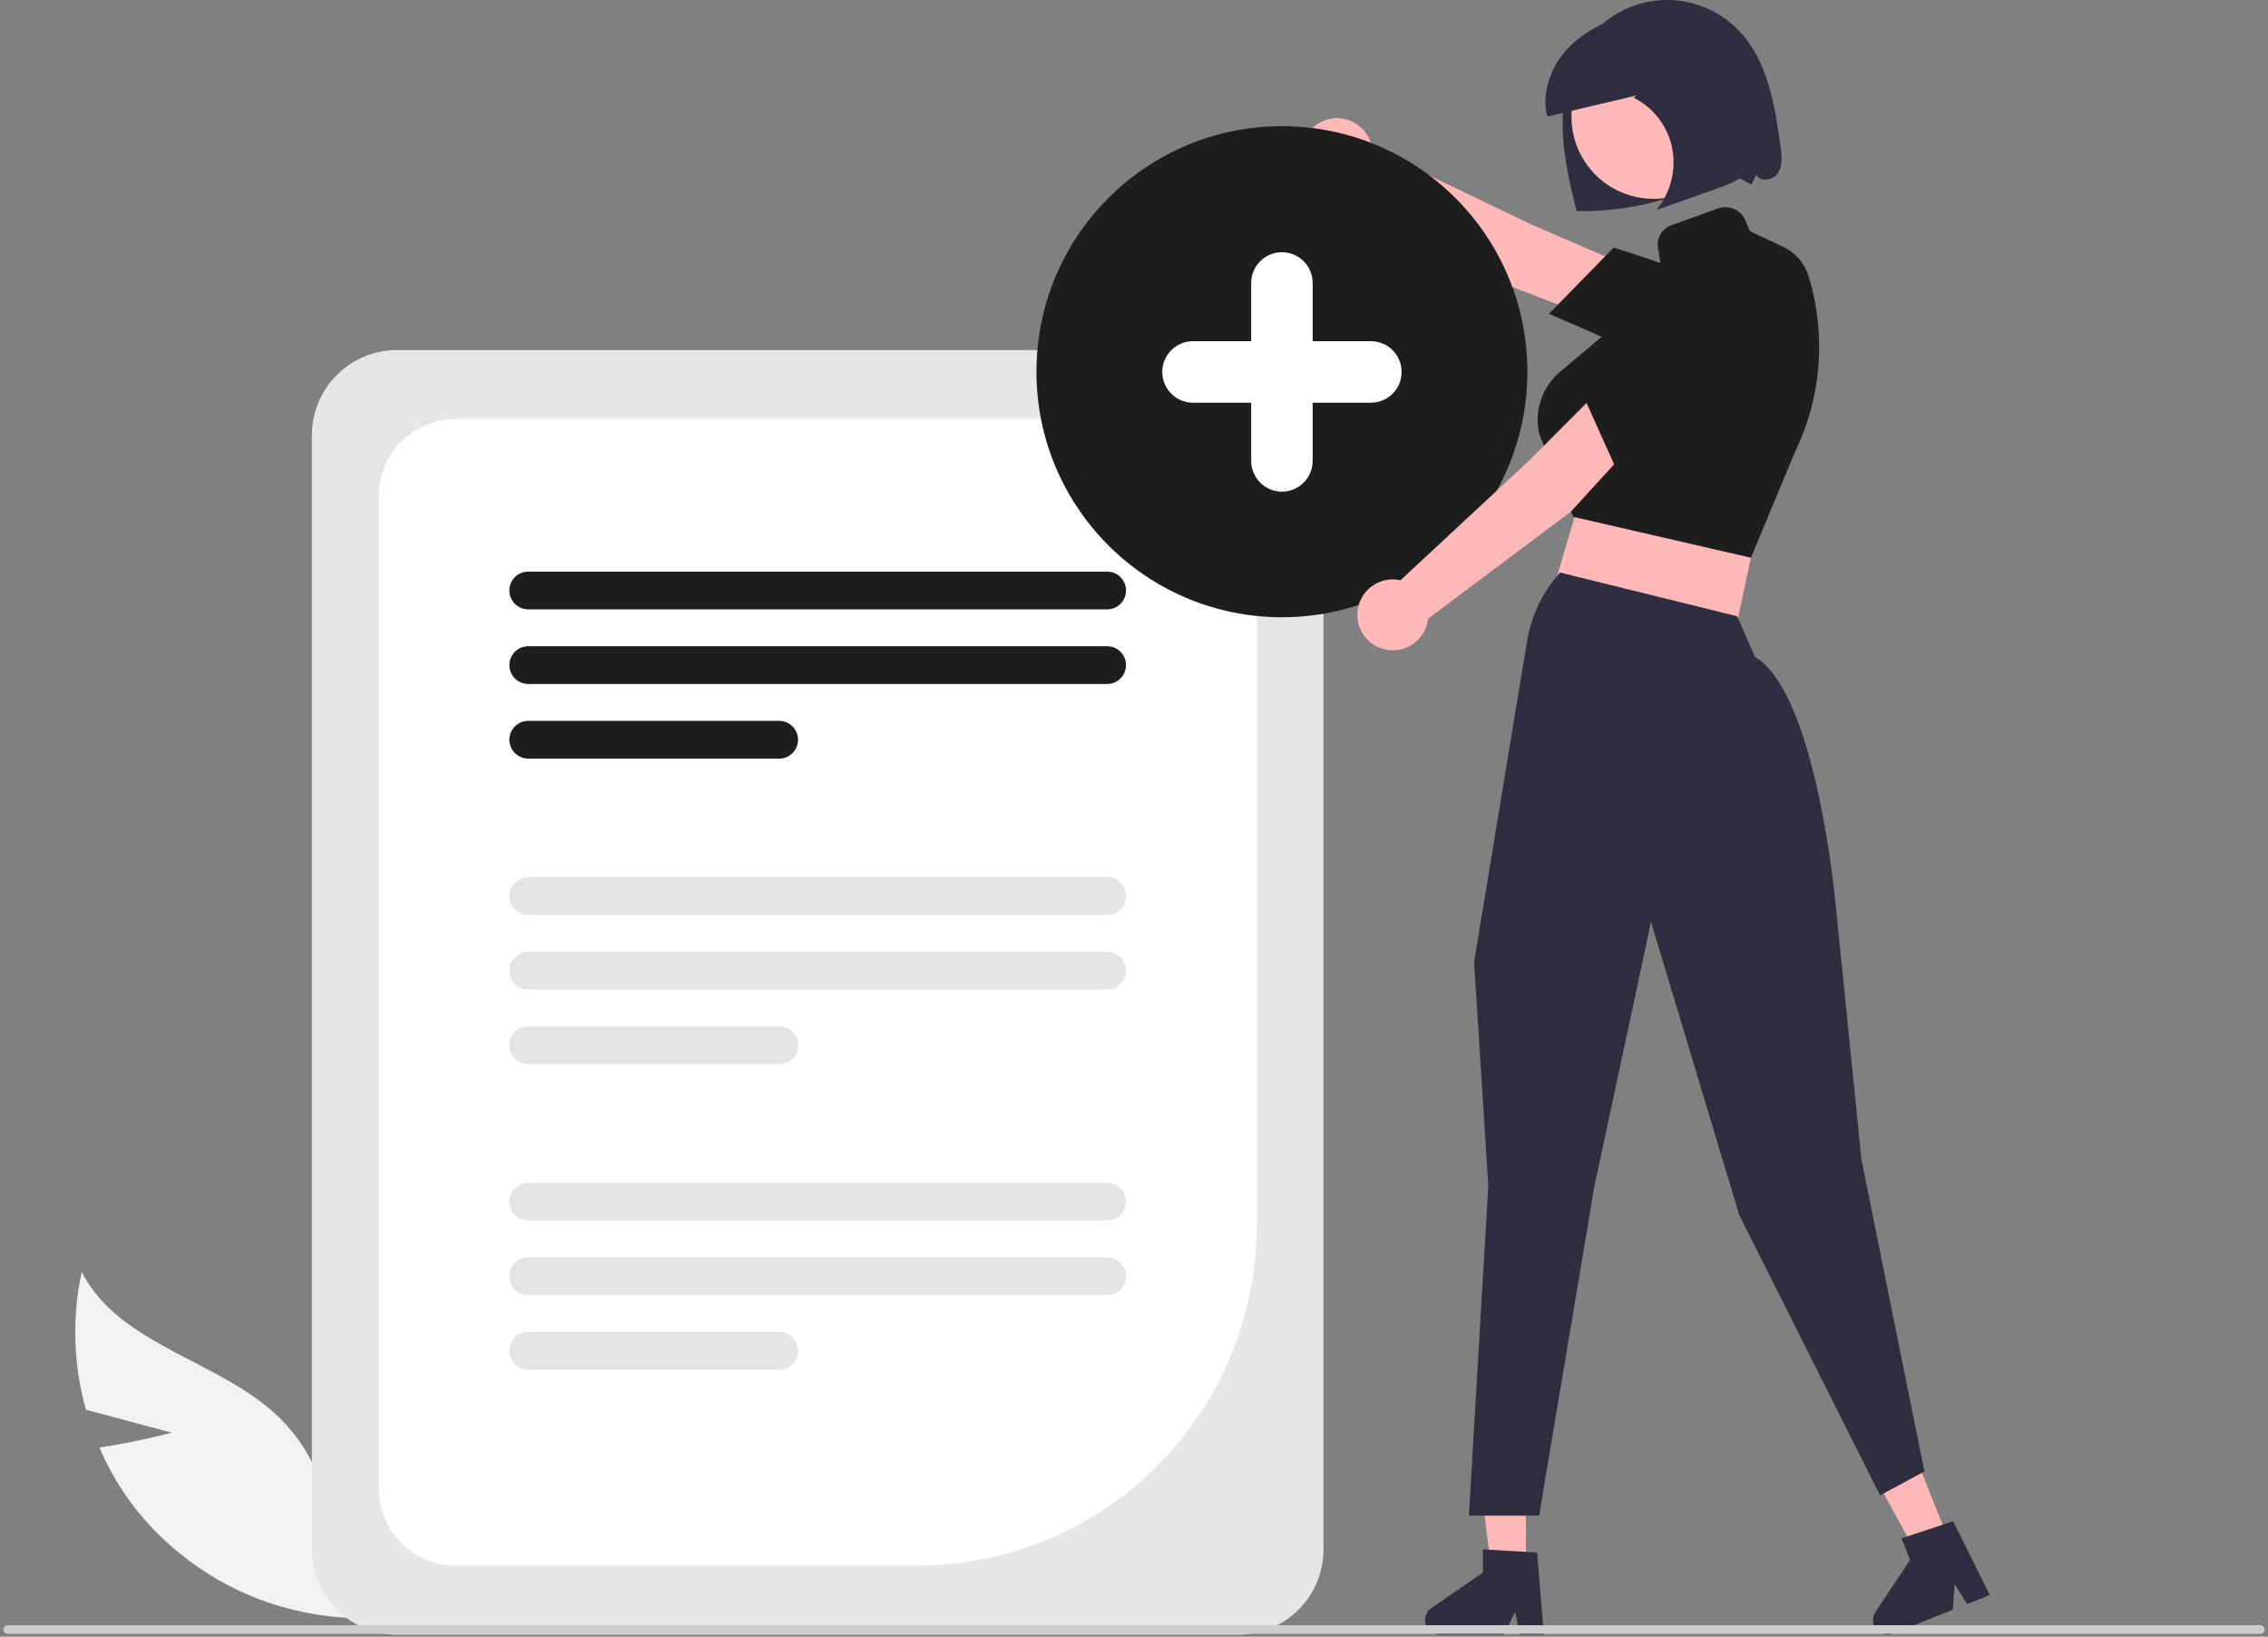 <svg width="657" height="474" viewBox="0 0 657 474" fill="none" xmlns="http://www.w3.org/2000/svg">
<rect x="0" y="0" width="657" height="474" fill="#808080" stroke="none"/>
<g clip-path="url(#clip0_1685_3475)">
<path d="M515.81 42.597C514.156 30.46 512.08 17.43 503.52 8.669C500.804 5.889 497.553 3.688 493.963 2.198C490.374 0.709 486.519 -0.039 482.633 0.002C478.747 0.042 474.909 0.869 471.351 2.432C467.792 3.996 464.588 6.264 461.93 9.099C455.699 15.746 452.947 25.08 452.695 34.188C452.443 43.296 454.472 52.302 456.722 61.131C468.63 61.369 480.45 59.043 491.38 54.31C494.059 53.002 496.837 51.911 499.69 51.047C502.577 50.312 504.636 52.162 507.322 53.451L508.796 50.628C510.003 52.874 513.741 52.208 515.096 50.049C516.452 47.889 516.155 45.123 515.81 42.597Z" fill="#2F2E41"/>
<path d="M466.073 93.841L469.521 76.227L443.668 65.035L397.449 42.892C397.127 40.837 396.188 38.929 394.758 37.419C393.328 35.909 391.473 34.869 389.438 34.437C387.404 34.004 385.286 34.199 383.365 34.996C381.444 35.793 379.811 37.155 378.68 38.901C377.55 40.647 376.977 42.694 377.035 44.773C377.094 46.852 377.783 48.864 379.01 50.544C380.237 52.222 381.946 53.489 383.908 54.177C385.871 54.864 387.997 54.939 390.003 54.392L434.011 81.55L466.073 93.841Z" fill="#FFB8B8"/>
<path d="M448.719 90.861L467.444 71.719L467.814 71.831C468.047 71.902 491.312 78.994 506.143 86.202C507.82 86.954 509.312 88.063 510.515 89.452C511.719 90.84 512.605 92.474 513.112 94.24C513.851 96.713 513.851 99.348 513.112 101.821C512.374 104.294 510.93 106.497 508.957 108.161C506.929 109.976 504.421 111.169 501.732 111.597C499.044 112.025 496.29 111.67 493.798 110.574L448.719 90.861Z" fill="#1E1E1E"/>
<path d="M448.66 175.017L501.314 189.087L511.947 139.346L463.618 124.387L448.66 175.017Z" fill="#FFB8B8"/>
<path d="M507.209 161.516L455.772 149.687L445.923 125.815C445.121 122.407 445.316 118.841 446.483 115.541C447.651 112.241 449.743 109.346 452.509 107.201L471.302 91.335L481.376 78.465L480.28 71.645C480.083 70.282 480.369 68.893 481.088 67.719C481.807 66.544 482.914 65.658 484.217 65.213L497.644 60.398C499.129 59.842 500.768 59.872 502.232 60.481C503.695 61.089 504.872 62.231 505.525 63.675L506.948 66.968C506.948 66.968 513.02 69.825 516.443 71.432C518.204 72.233 519.777 73.397 521.057 74.847C522.338 76.298 523.298 78.003 523.874 79.85C529.113 96.782 527.7 115.075 519.924 131.002L507.209 161.516Z" fill="#1E1E1E"/>
<path d="M49.768 414.93L24.898 408.275C21.242 395.258 20.818 381.545 23.663 368.327C34.513 389.775 63.653 393.819 80.916 410.544C86.26 415.802 90.352 422.195 92.889 429.25C95.427 436.304 96.344 443.839 95.574 451.296L101.531 468.556C89.439 468.078 77.593 464.983 66.811 459.486C56.03 453.989 46.568 446.22 39.078 436.714C34.929 431.34 31.473 425.464 28.792 419.226C39.198 417.702 49.768 414.93 49.768 414.93Z" fill="#F2F2F2"/>
<path d="M358.747 473.406H114.99C108.457 473.398 102.194 470.8 97.575 466.181C92.955 461.561 90.357 455.298 90.35 448.766V126.003C90.357 119.47 92.955 113.207 97.575 108.588C102.194 103.969 108.457 101.37 114.99 101.363H358.747C365.28 101.37 371.543 103.969 376.162 108.588C380.781 113.207 383.38 119.47 383.387 126.003V448.766C383.38 455.298 380.781 461.561 376.162 466.181C371.543 470.8 365.28 473.398 358.747 473.406Z" fill="#E6E6E6"/>
<path d="M265.711 453.427H132.123C126.175 453.421 120.472 451.055 116.266 446.848C112.06 442.642 109.694 436.94 109.688 430.991V143.777C109.694 137.829 112.06 132.126 116.266 127.92C120.472 123.714 126.175 121.348 132.123 121.342H341.612C347.56 121.348 353.262 123.714 357.468 127.92C361.674 132.126 364.04 137.829 364.047 143.777V355.091C364.018 381.163 353.648 406.158 335.212 424.593C316.777 443.028 291.782 453.398 265.711 453.427Z" fill="white"/>
<path d="M320.714 176.481H153.021C152.303 176.482 151.591 176.342 150.927 176.068C150.263 175.794 149.66 175.392 149.152 174.884C148.643 174.377 148.24 173.775 147.964 173.112C147.688 172.448 147.546 171.737 147.545 171.019C147.544 170.301 147.685 169.59 147.959 168.926C148.233 168.262 148.635 167.659 149.142 167.15C149.649 166.642 150.252 166.238 150.915 165.962C151.578 165.687 152.289 165.544 153.007 165.543H320.714C322.164 165.542 323.556 166.116 324.583 167.14C325.61 168.165 326.188 169.555 326.189 171.006C326.191 172.456 325.617 173.848 324.592 174.875C323.568 175.902 322.178 176.48 320.727 176.481H320.714Z" fill="#1E1E1E"/>
<path d="M320.715 198.092H153.022C151.571 198.092 150.18 197.516 149.155 196.49C148.129 195.465 147.553 194.074 147.553 192.623C147.553 191.173 148.129 189.781 149.155 188.756C150.18 187.73 151.571 187.154 153.022 187.154H320.715C322.165 187.154 323.557 187.73 324.582 188.756C325.608 189.781 326.184 191.173 326.184 192.623C326.184 194.074 325.608 195.465 324.582 196.49C323.557 197.516 322.165 198.092 320.715 198.092Z" fill="#1E1E1E"/>
<path d="M225.713 219.703H153.022C151.571 219.703 150.18 219.127 149.155 218.101C148.129 217.076 147.553 215.684 147.553 214.234C147.553 212.783 148.129 211.392 149.155 210.367C150.18 209.341 151.571 208.765 153.022 208.765H225.713C227.163 208.765 228.555 209.341 229.58 210.367C230.606 211.392 231.182 212.783 231.182 214.234C231.182 215.684 230.606 217.076 229.58 218.101C228.555 219.127 227.163 219.703 225.713 219.703Z" fill="#1E1E1E"/>
<path d="M320.714 264.964H153.021C151.57 264.966 150.179 264.392 149.152 263.367C148.125 262.343 147.547 260.953 147.545 259.502C147.543 258.052 148.118 256.66 149.142 255.633C150.166 254.606 151.557 254.028 153.007 254.026H320.714C322.164 254.025 323.556 254.599 324.583 255.623C325.61 256.648 326.188 258.038 326.189 259.489C326.191 260.939 325.617 262.331 324.592 263.358C323.568 264.385 322.178 264.963 320.727 264.964H320.714Z" fill="#E4E4E4"/>
<path d="M320.715 286.575H153.022C151.571 286.575 150.18 285.999 149.155 284.973C148.129 283.947 147.553 282.556 147.553 281.106C147.553 279.655 148.129 278.264 149.155 277.238C150.18 276.213 151.571 275.636 153.022 275.636H320.715C322.165 275.636 323.557 276.213 324.582 277.238C325.608 278.264 326.184 279.655 326.184 281.106C326.184 282.556 325.608 283.947 324.582 284.973C323.557 285.999 322.165 286.575 320.715 286.575Z" fill="#E4E4E4"/>
<path d="M225.713 308.186H153.022C151.571 308.186 150.18 307.61 149.155 306.584C148.129 305.558 147.553 304.167 147.553 302.717C147.553 301.266 148.129 299.875 149.155 298.849C150.18 297.824 151.571 297.247 153.022 297.247H225.713C227.163 297.247 228.555 297.824 229.58 298.849C230.606 299.875 231.182 301.266 231.182 302.717C231.182 304.167 230.606 305.558 229.58 306.584C228.555 307.61 227.163 308.186 225.713 308.186Z" fill="#E4E4E4"/>
<path d="M320.714 353.447H153.021C151.57 353.449 150.179 352.874 149.152 351.85C148.125 350.826 147.547 349.435 147.545 347.985C147.543 346.534 148.118 345.143 149.142 344.116C150.166 343.089 151.557 342.511 153.007 342.509H320.714C322.164 342.507 323.556 343.082 324.583 344.106C325.61 345.13 326.188 346.521 326.189 347.971C326.191 349.422 325.617 350.813 324.592 351.84C323.568 352.867 322.178 353.445 320.727 353.447H320.714Z" fill="#E4E4E4"/>
<path d="M320.715 375.058H153.022C151.571 375.058 150.18 374.482 149.155 373.456C148.129 372.43 147.553 371.039 147.553 369.589C147.553 368.138 148.129 366.747 149.155 365.721C150.18 364.696 151.571 364.119 153.022 364.119H320.715C322.165 364.119 323.557 364.696 324.582 365.721C325.608 366.747 326.184 368.138 326.184 369.589C326.184 371.039 325.608 372.43 324.582 373.456C323.557 374.482 322.165 375.058 320.715 375.058Z" fill="#E4E4E4"/>
<path d="M225.712 396.669H153.021C151.573 396.666 150.184 396.088 149.161 395.063C148.137 394.038 147.562 392.648 147.562 391.199C147.562 389.751 148.137 388.361 149.161 387.336C150.184 386.31 151.573 385.733 153.021 385.73H225.712C227.161 385.733 228.549 386.31 229.573 387.336C230.596 388.361 231.171 389.751 231.171 391.199C231.171 392.648 230.596 394.038 229.573 395.063C228.549 396.088 227.161 396.666 225.712 396.669Z" fill="#E4E4E4"/>
<path d="M371.35 178.74C410.617 178.74 442.449 146.907 442.449 107.64C442.449 68.373 410.617 36.541 371.35 36.541C332.082 36.541 300.25 68.373 300.25 107.64C300.25 146.907 332.082 178.74 371.35 178.74Z" fill="#1E1E1E"/>
<path opacity="0.16" d="M371.35 168.891C353.362 168.888 336.044 162.067 322.886 149.802C309.728 137.536 301.709 120.739 300.445 102.796C300.33 104.451 300.25 106.116 300.25 107.801C300.257 126.653 307.751 144.73 321.084 158.058C334.417 171.386 352.497 178.874 371.35 178.874C390.202 178.874 408.282 171.386 421.615 158.058C434.948 144.73 442.442 126.653 442.449 107.801C442.449 106.116 442.37 104.451 442.254 102.796C440.991 120.739 432.971 137.536 419.814 149.802C406.656 162.067 389.338 168.888 371.35 168.891Z" fill="#231F20"/>
<path d="M371.35 142.385C368.989 142.382 366.726 141.443 365.056 139.774C363.387 138.105 362.448 135.842 362.445 133.481V81.96C362.444 80.79 362.674 79.631 363.12 78.55C363.567 77.468 364.223 76.486 365.05 75.658C365.877 74.83 366.859 74.173 367.94 73.725C369.021 73.277 370.179 73.046 371.349 73.046C372.519 73.046 373.678 73.277 374.759 73.725C375.84 74.173 376.822 74.83 377.649 75.658C378.476 76.486 379.131 77.468 379.578 78.55C380.025 79.631 380.255 80.79 380.253 81.96V133.481C380.251 135.842 379.312 138.105 377.643 139.774C375.973 141.443 373.71 142.382 371.35 142.385Z" fill="white"/>
<path d="M336.686 107.721C336.688 105.36 337.627 103.097 339.297 101.427C340.966 99.758 343.229 98.819 345.59 98.816H397.111C398.281 98.815 399.44 99.044 400.521 99.492C401.603 99.938 402.585 100.594 403.413 101.421C404.241 102.248 404.898 103.23 405.346 104.311C405.794 105.392 406.024 106.55 406.024 107.72C406.024 108.891 405.794 110.049 405.346 111.13C404.898 112.211 404.241 113.193 403.413 114.02C402.585 114.847 401.603 115.503 400.521 115.949C399.44 116.396 398.281 116.626 397.111 116.625H345.59C343.229 116.622 340.966 115.683 339.297 114.014C337.627 112.345 336.688 110.081 336.686 107.721Z" fill="white"/>
<path d="M478.231 122.828L463.101 113.173L443.223 133.136L405.701 168.045C403.671 167.593 401.552 167.767 399.623 168.546C397.695 169.325 396.048 170.67 394.901 172.405C393.754 174.14 393.16 176.182 393.199 178.262C393.238 180.341 393.907 182.36 395.118 184.05C396.329 185.741 398.025 187.025 399.981 187.731C401.937 188.437 404.062 188.532 406.074 188.005C408.085 187.477 409.889 186.351 411.247 184.776C412.605 183.201 413.453 181.25 413.678 179.183L455.059 148.168L478.231 122.828Z" fill="#FFB8B8"/>
<path d="M469.105 137.888L458.145 113.457L458.385 113.154C458.536 112.963 473.651 93.907 485.786 82.743C487.1 81.458 488.678 80.476 490.41 79.864C492.143 79.252 493.988 79.025 495.817 79.199C498.388 79.418 500.84 80.383 502.871 81.975C504.902 83.567 506.424 85.717 507.251 88.161C508.198 90.713 508.391 93.483 507.805 96.141C507.22 98.799 505.881 101.233 503.949 103.15L469.105 137.888Z" fill="#1E1E1E"/>
<path d="M479.008 57.586C492.145 57.586 502.794 46.937 502.794 33.8C502.794 20.664 492.145 10.015 479.008 10.015C465.872 10.015 455.223 20.664 455.223 33.8C455.223 46.937 465.872 57.586 479.008 57.586Z" fill="#FFB8B8"/>
<path d="M442.054 456.369H432.221L427.541 418.442H442.054V456.369Z" fill="#FFB8B8"/>
<path d="M447.244 473.406H440.192L438.933 466.748L435.71 473.406H417.007C416.111 473.406 415.238 473.119 414.516 472.588C413.793 472.057 413.26 471.309 412.993 470.453C412.726 469.597 412.74 468.678 413.033 467.831C413.325 466.983 413.88 466.251 414.618 465.742L429.554 455.427V448.697L445.263 449.634L447.244 473.406Z" fill="#2F2E41"/>
<path d="M565.294 448.015L556.158 451.652L537.783 418.145L551.267 412.777L565.294 448.015Z" fill="#FFB8B8"/>
<path d="M576.416 461.925L569.865 464.533L566.233 458.813L565.7 466.19L548.324 473.107C547.491 473.439 546.574 473.496 545.706 473.269C544.839 473.043 544.067 472.545 543.502 471.848C542.938 471.152 542.611 470.293 542.569 469.398C542.527 468.502 542.773 467.617 543.27 466.87L553.331 451.763L550.842 445.51L565.784 440.571L576.416 461.925Z" fill="#2F2E41"/>
<path d="M445.847 438.946H425.508L431.129 343.387L427.02 278.615L427.028 278.563L442.355 185.716C443.56 178.394 446.818 171.565 451.75 166.022L451.937 165.811L503.228 178.479L508.385 190.238C525.995 200.711 531.556 259.771 531.784 262.286L539.239 335.91L557.476 426.144L544.633 433.059L544.418 432.631L503.876 352.011L478.271 266.993L461.875 343.511L445.847 438.946Z" fill="#2F2E41"/>
<path d="M508.464 34.92C507.623 29.391 506.744 23.816 504.766 18.61C502.789 13.404 499.602 8.528 495.03 5.579C487.791 0.91 478.418 1.81 470.302 4.496C464.025 6.573 457.898 9.73 453.472 14.805C449.046 19.881 446.56 27.123 448.206 33.759C456.864 31.714 465.521 29.668 474.179 27.623L473.231 28.292C476.074 29.71 478.556 31.756 480.49 34.276C482.423 36.797 483.758 39.724 484.391 42.837C485.01 45.987 484.921 49.236 484.131 52.348C483.34 55.46 481.868 58.357 479.82 60.831C485.725 58.736 491.629 56.642 497.534 54.547C501.178 53.254 505.079 51.764 507.24 48.448C509.745 44.604 509.163 39.508 508.464 34.92Z" fill="#2F2E41"/>
<path d="M2.224 473.177H654.777C655.107 473.177 655.425 473.045 655.659 472.811C655.892 472.578 656.024 472.26 656.024 471.93C656.024 471.599 655.892 471.282 655.659 471.048C655.425 470.814 655.107 470.683 654.777 470.683H2.224C1.893 470.683 1.576 470.814 1.342 471.048C1.108 471.282 0.977 471.599 0.977 471.93C0.977 472.26 1.108 472.578 1.342 472.811C1.576 473.045 1.893 473.177 2.224 473.177Z" fill="#CCCCCC"/>
</g>
<defs>
<clipPath id="clip0_1685_3475">
<rect width="655.047" height="473.406" fill="white" transform="translate(0.977)"/>
</clipPath>
</defs>
</svg>
